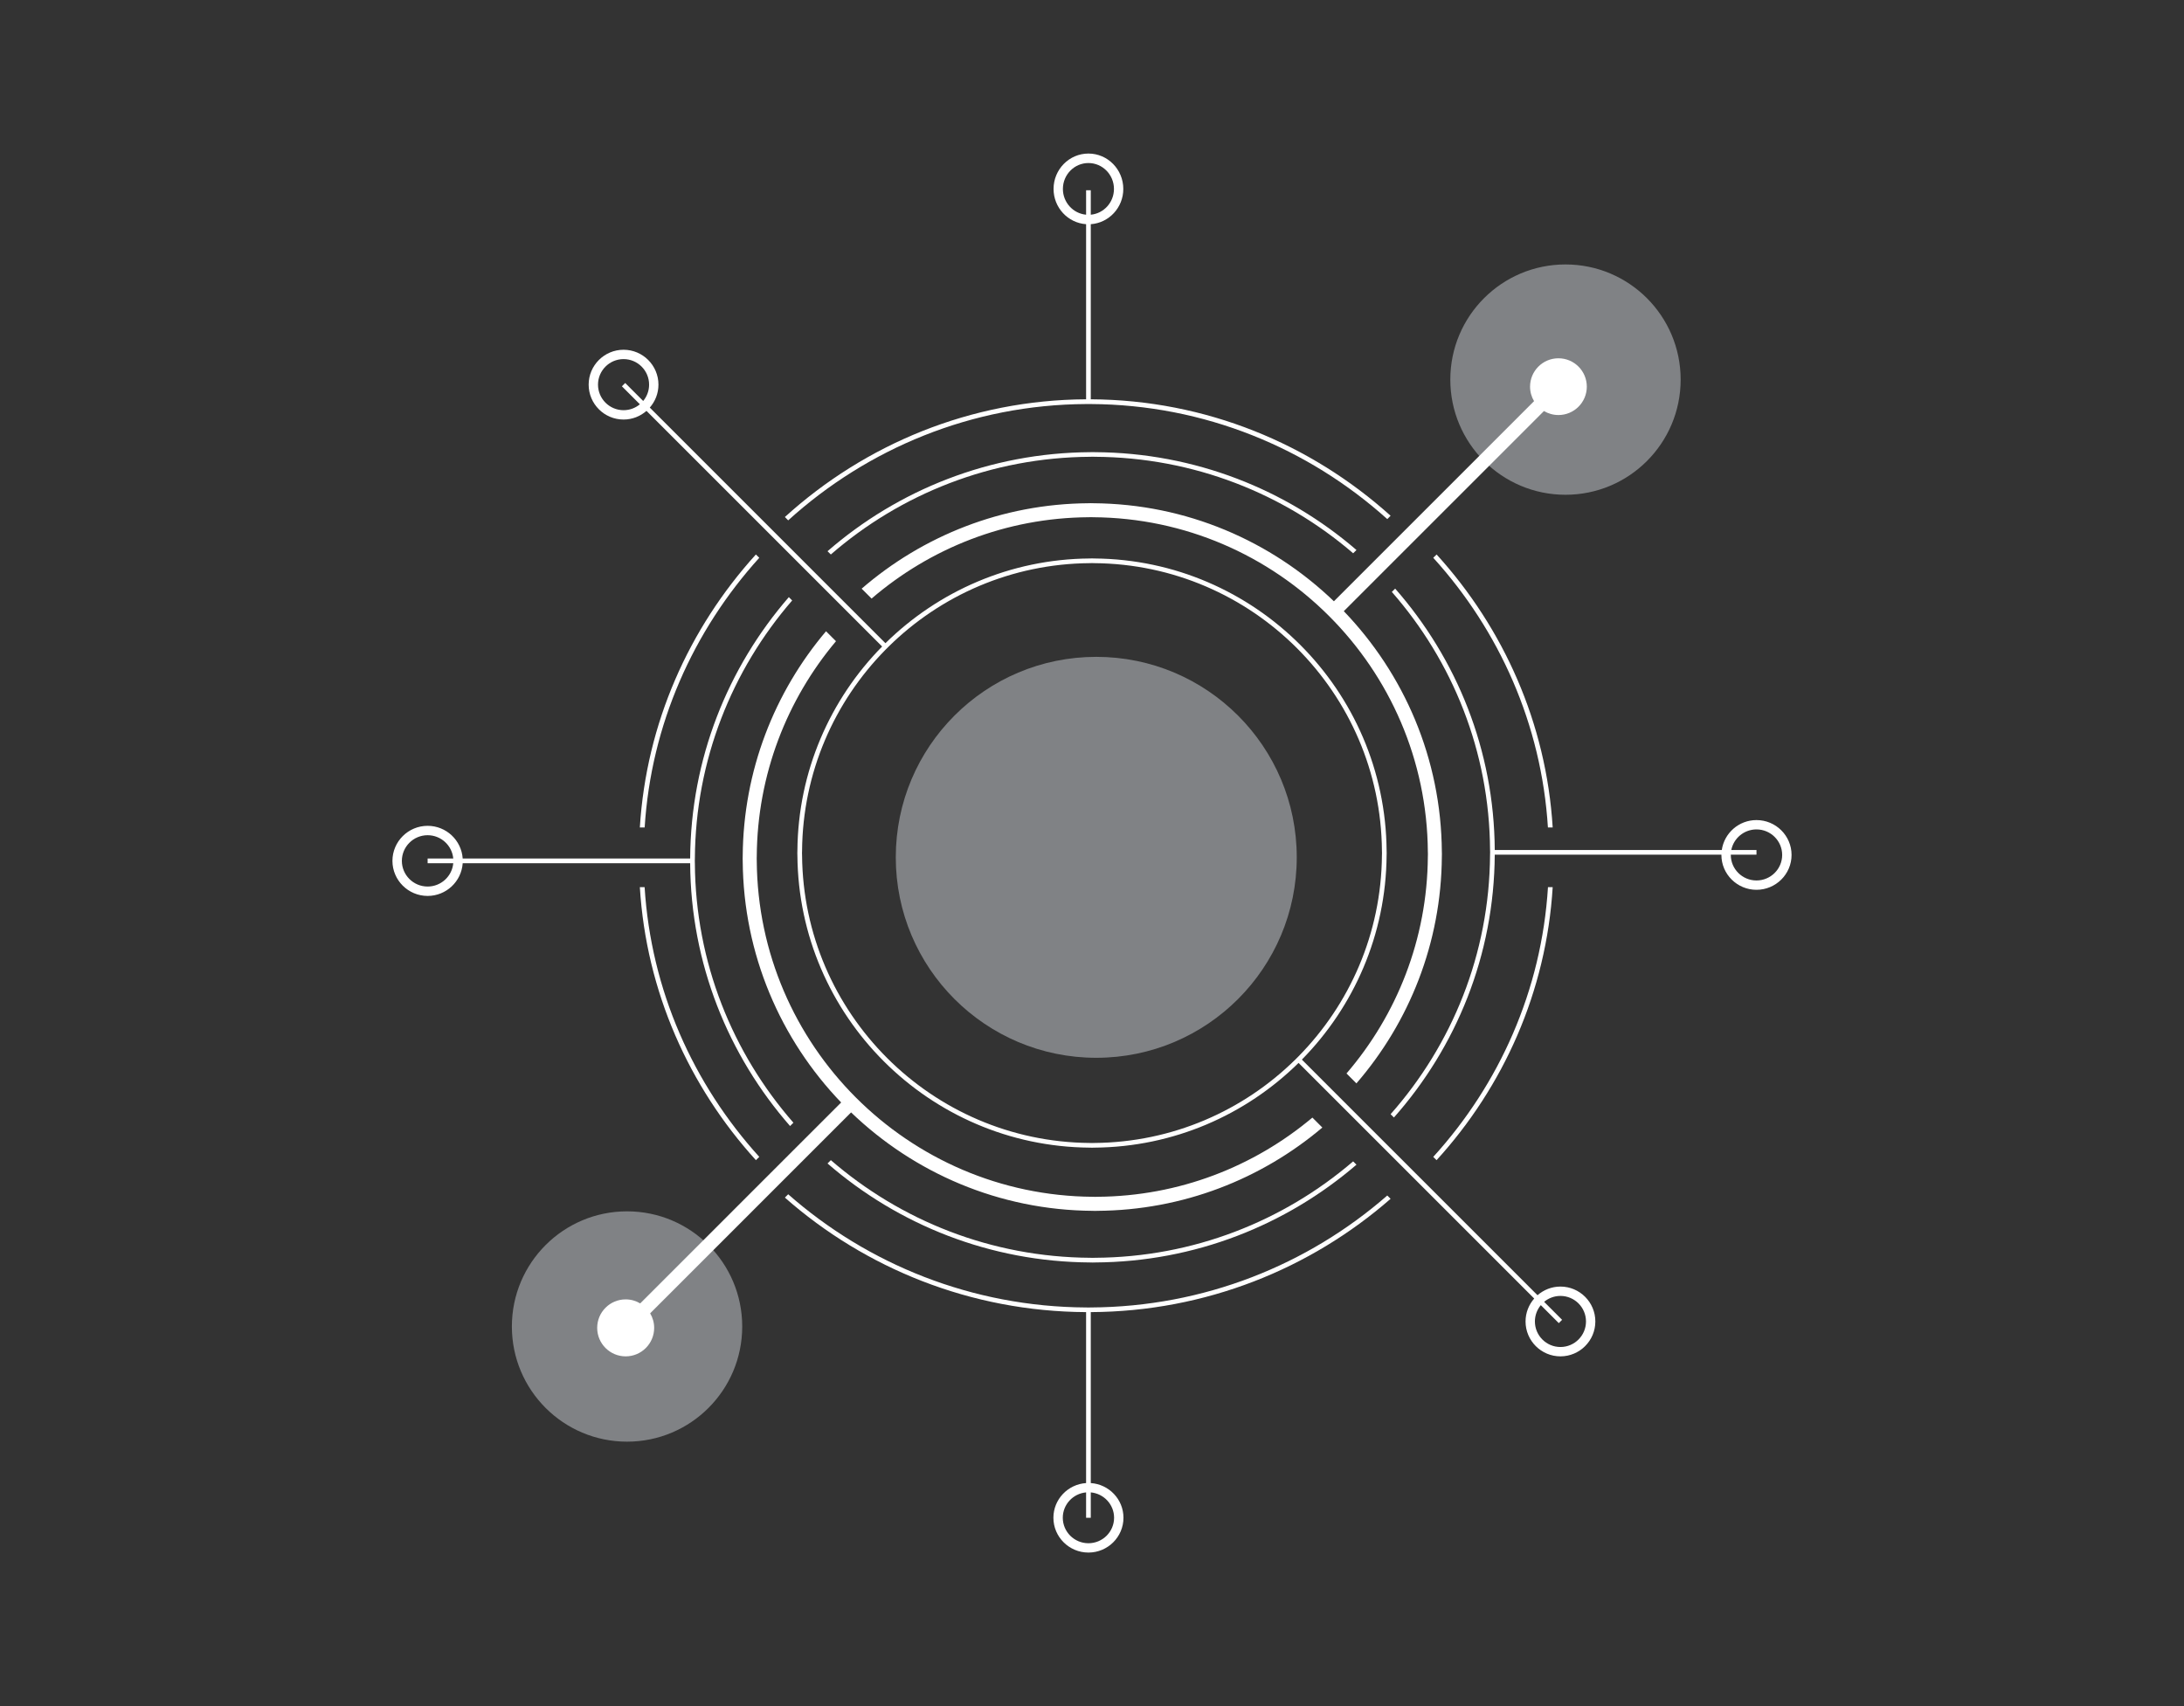 <?xml version="1.0" encoding="UTF-8" standalone="no"?>
<svg width="256px" height="200px" viewBox="0 0 256 200" version="1.1" xmlns="http://www.w3.org/2000/svg" xmlns:xlink="http://www.w3.org/1999/xlink" xmlns:sketch="http://www.bohemiancoding.com/sketch/ns">
    <rect x="0" y="0" width="256" height="200" fill="#333333" stroke="none"/>
    <!-- Generator: Sketch 3.3.2 (12043) - http://www.bohemiancoding.com/sketch -->
    <title>256</title>
    <desc>Created with Sketch.</desc>
    <defs></defs>
    <g id="Page-1" stroke="none" stroke-width="1" fill="none" fill-rule="evenodd" sketch:type="MSPage">
        <g id="256" sketch:type="MSArtboardGroup">
            <g id="asset" sketch:type="MSLayerGroup" transform="translate(46, 18)">
                <path d="M106,82.5 C106,95.479 95.479,106 82.5,106 C69.521,106 59,95.479 59,82.5 C59,69.521 69.521,59 82.5,59 C95.479,59 106,69.521 106,82.5" id="Fill-36" fill="#808285" sketch:type="MSShapeGroup"></path>
                <path d="M41,137.5 C41,144.956 34.956,151 27.5,151 C20.044,151 14,144.956 14,137.5 C14,130.044 20.044,124 27.5,124 C34.956,124 41,130.044 41,137.5" id="Fill-37" fill="#808285" sketch:type="MSShapeGroup"></path>
                <path d="M151,26.5 C151,33.956 144.956,40 137.5,40 C130.044,40 124,33.956 124,26.5 C124,19.044 130.044,13 137.5,13 C144.956,13 151,19.044 151,26.5" id="Fill-38" fill="#808285" sketch:type="MSShapeGroup"></path>
                <path d="M136,86 L135.447,86 C134.699,98.101 129.744,109.104 122,117.617 L122.212,117.826 L122.39,118 C130.233,109.389 135.251,98.25 136,86" id="Fill-39" fill="#FFFFFF" sketch:type="MSShapeGroup"></path>
                <path d="M78.589,4.148 C78.589,2.473 79.932,1.111 81.582,1.111 C83.232,1.111 84.574,2.473 84.574,4.148 C84.574,5.728 83.378,7.029 81.856,7.17 L81.856,4.3 L81.308,4.3 L81.308,7.17 C79.786,7.029 78.589,5.728 78.589,4.148 L78.589,4.148 Z M46,42.607 L46.388,43 C55.682,34.58 67.914,29.433 81.308,29.364 C81.4,29.363 81.49,29.36 81.582,29.36 C81.674,29.36 81.764,29.363 81.856,29.364 C95.172,29.433 107.338,34.519 116.612,42.852 L117,42.459 C107.626,34.026 95.323,28.877 81.856,28.808 L81.856,8.281 C83.981,8.137 85.669,6.341 85.669,4.148 C85.669,1.86 83.836,0 81.582,0 C79.328,0 77.494,1.86 77.494,4.148 C77.494,6.341 79.182,8.137 81.308,8.281 L81.308,28.808 C67.763,28.878 55.394,34.086 46,42.607 L46,42.607 Z" id="Fill-40" fill="#FFFFFF" sketch:type="MSShapeGroup"></path>
                <path d="M122.215,47.176 L122,47.385 C129.741,55.918 134.69,66.914 135.441,79 L136,79 C135.248,66.764 130.236,55.633 122.394,47 L122.215,47.176" id="Fill-41" fill="#FFFFFF" sketch:type="MSShapeGroup"></path>
                <path d="M84.589,159.92 C84.589,161.567 83.24,162.907 81.582,162.907 C79.924,162.907 78.576,161.567 78.576,159.92 C78.576,158.365 79.778,157.086 81.307,156.947 L81.307,159.92 L81.857,159.92 L81.857,156.947 C83.386,157.086 84.589,158.365 84.589,159.92 L84.589,159.92 Z M117,122.532 L116.611,122.145 C107.315,130.255 95.157,135.2 81.857,135.268 C81.765,135.268 81.675,135.271 81.582,135.271 C81.49,135.271 81.399,135.268 81.307,135.268 C67.929,135.199 55.706,130.196 46.389,122 L46,122.387 C55.417,130.682 67.777,135.746 81.307,135.814 L81.307,155.854 C79.172,155.995 77.476,157.763 77.476,159.92 C77.476,162.169 79.318,164 81.582,164 C83.847,164 85.689,162.169 85.689,159.92 C85.689,157.763 83.993,155.995 81.857,155.854 L81.857,135.814 C95.308,135.746 107.604,130.741 117,122.532 L117,122.532 Z" id="Fill-42" fill="#FFFFFF" sketch:type="MSShapeGroup"></path>
                <path d="M29.565,79 C30.319,66.93 35.262,55.941 43,47.387 L42.782,47.176 L42.601,47 C34.762,55.653 29.755,66.779 29,79 L29.565,79" id="Fill-43" fill="#FFFFFF" sketch:type="MSShapeGroup"></path>
                <path d="M29.279,86 L29,86 C29.752,98.236 34.764,109.368 42.605,118 L43,117.615 C35.259,109.082 30.31,98.086 29.559,86 L29.279,86" id="Fill-44" fill="#FFFFFF" sketch:type="MSShapeGroup"></path>
                <path d="M4.124,85.925 C2.459,85.925 1.105,84.575 1.105,82.917 C1.105,81.258 2.459,79.908 4.124,79.908 C5.696,79.908 6.99,81.111 7.13,82.641 L4.124,82.641 L4.124,83.192 L7.13,83.192 C6.99,84.722 5.696,85.925 4.124,85.925 L4.124,85.925 Z M28.772,83.192 L34.898,83.192 C34.966,94.972 39.377,105.74 46.609,114 L47,113.61 C39.868,105.45 35.518,94.82 35.45,83.192 C35.45,83.1 35.443,83.009 35.443,82.917 C35.443,82.824 35.45,82.734 35.45,82.641 C35.518,71.092 39.809,60.528 46.855,52.39 L46.464,52 C39.318,60.238 34.965,70.94 34.898,82.641 L8.235,82.641 C8.092,80.504 6.305,78.808 4.124,78.808 C1.85,78.808 0,80.651 0,82.917 C0,85.182 1.85,87.026 4.124,87.026 C6.305,87.026 8.092,85.329 8.235,83.192 L28.772,83.192 L28.772,83.192 Z" id="Fill-45" fill="#FFFFFF" sketch:type="MSShapeGroup"></path>
                <path d="M82.083,129.453 C81.991,129.453 81.901,129.446 81.808,129.445 C70.18,129.378 59.55,125.068 51.39,118 L51,118.388 C59.26,125.554 70.028,129.926 81.808,129.993 C81.901,129.993 81.991,130 82.083,130 C82.176,130 82.267,129.993 82.359,129.993 C94.06,129.926 104.762,125.613 113,118.532 L112.61,118.144 C104.473,125.126 93.908,129.379 82.359,129.445 C82.267,129.446 82.176,129.453 82.083,129.453" id="Fill-46" fill="#FFFFFF" sketch:type="MSShapeGroup"></path>
                <path d="M82.083,35.541 C82.175,35.541 82.265,35.547 82.357,35.547 C93.923,35.614 104.496,39.874 112.612,46.858 L112.822,46.652 L113,46.475 C104.784,39.393 94.074,35.073 82.357,35.006 C82.265,35.006 82.175,35 82.083,35 C81.992,35 81.901,35.006 81.809,35.006 C70.013,35.074 59.238,39.45 51,46.617 L51.388,47 C59.525,39.931 70.165,35.615 81.809,35.547 C81.901,35.547 81.992,35.541 82.083,35.541" id="Fill-47" fill="#FFFFFF" sketch:type="MSShapeGroup"></path>
                <path d="M114.352,48.488 L110.355,52.485 C103.017,45.431 93.082,41.065 82.139,40.992 C82.048,40.992 81.958,40.985 81.866,40.985 C81.775,40.985 81.684,40.992 81.593,40.992 C71.438,41.059 62.151,44.826 55,51.006 L56.163,52.168 C63.013,46.284 71.89,42.7 81.593,42.633 C81.684,42.632 81.775,42.626 81.866,42.626 C81.958,42.626 82.048,42.632 82.139,42.633 C103.707,42.78 121.22,60.293 121.367,81.861 C121.368,81.952 121.374,82.042 121.374,82.134 C121.374,82.226 121.368,82.316 121.367,82.407 C121.3,92.11 117.716,100.987 111.832,107.838 L112.994,109 C119.174,101.85 122.941,92.562 123.008,82.407 C123.008,82.316 123.014,82.226 123.014,82.134 C123.014,82.042 123.008,81.952 123.008,81.861 C122.935,70.919 118.569,60.984 111.515,53.645 L113.343,51.817 L115.303,49.857 L115.512,49.649 L115.689,49.47 L119.786,45.374 L119.997,45.163 L120.173,44.987 L134.976,30.184 C135.473,30.48 136.052,30.653 136.674,30.653 C138.51,30.653 140,29.164 140,27.327 C140,25.49 138.51,24 136.674,24 C134.836,24 133.347,25.49 133.347,27.327 C133.347,27.948 133.52,28.527 133.816,29.024 L119.013,43.827 L118.837,44.003 L118.626,44.214 L114.352,48.488" id="Fill-48" fill="#FFFFFF" sketch:type="MSShapeGroup"></path>
                <path d="M49.749,116.415 L53.761,112.403 C61.128,119.485 71.102,123.869 82.087,123.941 C82.179,123.942 82.27,123.948 82.361,123.948 C82.454,123.948 82.544,123.942 82.636,123.941 C92.673,123.875 101.867,120.211 109,114.177 L107.833,113.01 C101.002,118.748 92.219,122.228 82.636,122.294 C82.544,122.295 82.454,122.301 82.361,122.301 C82.27,122.301 82.179,122.295 82.087,122.294 C60.435,122.146 42.854,104.565 42.705,82.913 C42.705,82.821 42.699,82.731 42.699,82.638 C42.699,82.546 42.705,82.456 42.705,82.364 C42.771,72.781 46.252,63.997 51.99,57.167 L50.823,56 C44.789,63.133 41.125,72.327 41.058,82.364 C41.058,82.456 41.052,82.546 41.052,82.638 C41.052,82.731 41.058,82.821 41.058,82.913 C41.131,93.897 45.514,103.872 52.596,111.239 L48.584,115.251 L48.405,115.429 L44.081,119.754 L43.904,119.93 L29.043,134.792 C28.544,134.495 27.963,134.321 27.339,134.321 C25.495,134.321 24,135.815 24,137.66 C24,139.505 25.495,141 27.339,141 C29.184,141 30.679,139.505 30.679,137.66 C30.679,137.037 30.505,136.456 30.208,135.956 L49.749,116.415" id="Fill-49" fill="#FFFFFF" sketch:type="MSShapeGroup"></path>
                <path d="M136.91,139.904 C135.258,139.904 133.915,138.561 133.915,136.91 C133.915,136.183 134.176,135.515 134.609,134.996 L136.716,137.104 L137.103,136.716 L134.996,134.609 C135.515,134.176 136.182,133.915 136.91,133.915 C138.561,133.915 139.904,135.258 139.904,136.91 C139.904,138.561 138.561,139.904 136.91,139.904 L136.91,139.904 Z M82.274,115.985 C82.182,115.985 82.092,115.991 82,115.991 C81.909,115.991 81.818,115.985 81.726,115.985 C63.201,115.837 48.163,100.799 48.016,82.274 C48.015,82.183 48.008,82.092 48.008,82 C48.008,81.908 48.015,81.818 48.016,81.726 C48.089,72.562 51.805,64.252 57.787,58.174 C57.915,58.044 58.044,57.915 58.174,57.787 C64.252,51.805 72.562,48.089 81.726,48.016 C81.818,48.015 81.909,48.009 82,48.009 C82.092,48.009 82.182,48.015 82.274,48.016 C100.799,48.164 115.837,63.201 115.985,81.726 C115.986,81.818 115.992,81.908 115.992,82 C115.992,82.092 115.986,82.183 115.985,82.274 C115.912,91.439 112.195,99.748 106.213,105.827 C106.085,105.956 105.957,106.086 105.826,106.214 C99.748,112.195 91.438,115.911 82.274,115.985 L82.274,115.985 Z M27.091,30.085 C25.44,30.085 24.096,28.742 24.096,27.09 C24.096,25.439 25.44,24.096 27.091,24.096 C28.742,24.096 30.085,25.439 30.085,27.09 C30.085,27.818 29.825,28.485 29.392,29.005 L27.284,26.897 L26.897,27.284 L29.004,29.392 C28.485,29.824 27.818,30.085 27.091,30.085 L27.091,30.085 Z M136.91,132.819 C135.88,132.819 134.941,133.205 134.221,133.834 L119.996,119.608 L119.819,119.433 L119.609,119.221 L111.326,110.939 L106.601,106.213 C112.682,100.036 116.459,91.589 116.533,82.274 C116.533,82.183 116.539,82.092 116.539,82 C116.539,81.908 116.533,81.818 116.533,81.726 C116.385,62.899 101.101,47.616 82.274,47.468 C82.182,47.467 82.092,47.461 82,47.461 C81.909,47.461 81.818,47.467 81.726,47.468 C72.411,47.541 63.964,51.319 57.787,57.399 L49.266,48.879 L49.058,48.67 L30.166,29.779 C30.796,29.059 31.181,28.12 31.181,27.09 C31.181,24.835 29.346,23 27.091,23 C24.835,23 23,24.835 23,27.09 C23,29.346 24.835,31.181 27.091,31.181 C28.12,31.181 29.059,30.796 29.779,30.166 L48.67,49.057 L48.879,49.266 L57.4,57.787 C51.319,63.964 47.541,72.411 47.468,81.726 C47.467,81.818 47.461,81.908 47.461,82 C47.461,82.092 47.467,82.183 47.468,82.274 C47.616,101.101 62.899,116.385 81.726,116.533 C81.818,116.533 81.909,116.539 82,116.539 C82.092,116.539 82.182,116.533 82.274,116.533 C91.59,116.459 100.036,112.682 106.213,106.601 L119.221,119.608 L119.432,119.82 L119.609,119.996 L133.834,134.221 C133.204,134.941 132.819,135.88 132.819,136.91 C132.819,139.165 134.654,141 136.91,141 C139.165,141 141,139.165 141,136.91 C141,134.654 139.165,132.819 136.91,132.819 L136.91,132.819 Z" id="Fill-50" fill="#FFFFFF" sketch:type="MSShapeGroup"></path>
                <path d="M159.888,85.213 C158.228,85.213 156.878,83.871 156.878,82.221 C156.878,82.21 156.879,82.201 156.879,82.191 L159.888,82.191 L159.888,81.643 L156.935,81.643 C157.207,80.269 158.427,79.229 159.888,79.229 C161.548,79.229 162.899,80.571 162.899,82.221 C162.899,83.871 161.548,85.213 159.888,85.213 L159.888,85.213 Z M159.888,78.134 C157.819,78.134 156.106,79.663 155.822,81.643 L129.209,81.643 C129.141,69.926 124.744,59.216 117.535,51 L117.145,51.388 C124.255,59.504 128.591,70.077 128.658,81.643 C128.659,81.735 128.666,81.825 128.666,81.917 C128.666,82.009 128.659,82.099 128.658,82.191 C128.591,93.835 124.196,104.475 117,112.612 L117.39,113 C124.686,104.762 129.141,93.987 129.209,82.191 L155.778,82.191 C155.778,82.201 155.776,82.21 155.776,82.221 C155.776,84.474 157.621,86.308 159.888,86.308 C162.156,86.308 164,84.474 164,82.221 C164,79.967 162.156,78.134 159.888,78.134 L159.888,78.134 Z" id="Fill-51" fill="#FFFFFF" sketch:type="MSShapeGroup"></path>
            </g>
        </g>
    </g>
</svg>